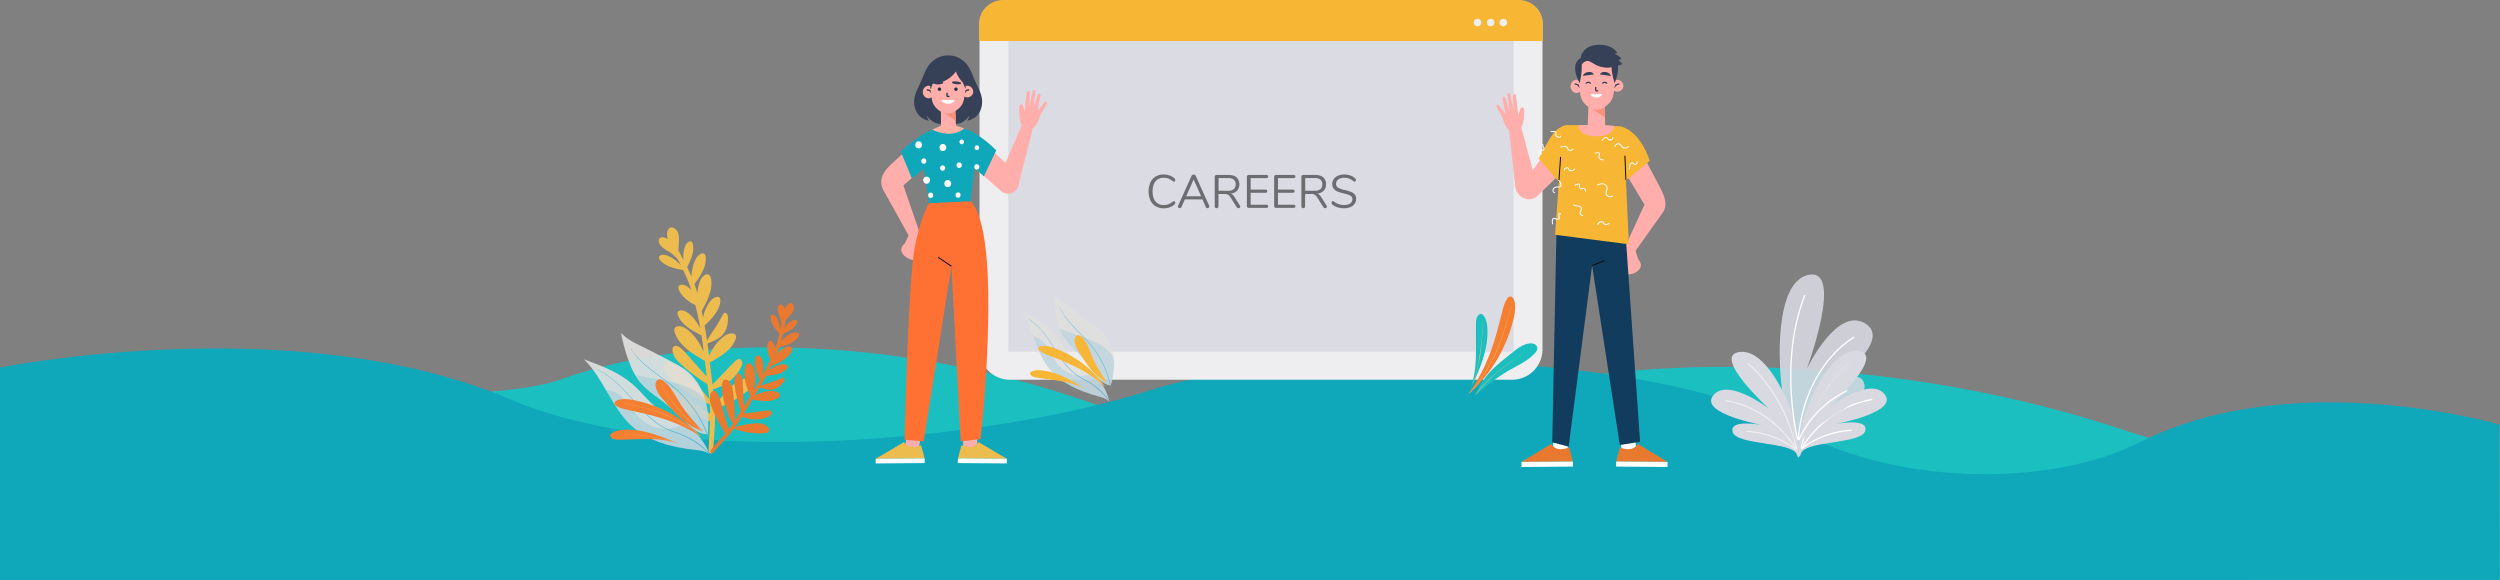 <svg xmlns="http://www.w3.org/2000/svg" viewBox="0 0 1920.28 445.74"><rect x="0" y="0" width="1920.28" height="445.74" fill="#808080" stroke="none"/><defs><style>.cls-1{fill:#1bbfbf;}.cls-2{fill:#0fa8ba;}.cls-3{fill:#eeedef;}.cls-14,.cls-4{fill:#d9d9e2;}.cls-4{opacity:0.88;}.cls-5{fill:#f7b634;}.cls-6{fill:#efb670;}.cls-7{opacity:0.92;}.cls-8{fill:#e0dfde;}.cls-13,.cls-9{opacity:0.14;}.cls-10,.cls-13{fill:#0097cf;}.cls-11{opacity:0.5;}.cls-12{opacity:0.54;}.cls-15,.cls-16,.cls-24,.cls-26,.cls-30,.cls-32{fill:none;stroke-miterlimit:10;}.cls-15{stroke:#eeedef;}.cls-16{stroke:#fff;}.cls-17{fill:#ecbc4f;}.cls-18{fill:#e8792e;}.cls-19{fill:#f47f31;}.cls-20{fill:#ffaeab;}.cls-21{fill:#fff;}.cls-22{fill:#09090b;}.cls-23{fill:#123c5e;}.cls-24,.cls-30{stroke:#09090b;}.cls-24{stroke-width:0.75px;}.cls-25{fill:#f9927d;}.cls-26{stroke:#364056;}.cls-27{fill:#364056;}.cls-28{fill:#faaeb0;}.cls-29{fill:#ff7133;}.cls-30{stroke-width:0.77px;}.cls-31{fill:#ffb1a5;}.cls-32{stroke:#283045;}.cls-33{fill:#283045;}</style></defs><title>careers-dark</title><g id="Layer_2" data-name="Layer 2"><g id="Layer_1-2" data-name="Layer 1"><path class="cls-1" d="M.28,291.61s352.85,27.86,430,0c118-42.64,292.49-27.88,430.42,26.25,131.11,51.44,254.27,3.28,310.77-18s259.25-36.09,457,29.52,291.43-3.08,291.43-3.08l.42,119.44-1920,.05Z"/><path class="cls-2" d="M0,282.37s226.88-45.85,391.63,24.27c130.56,55.57,369.43,32.07,492.57-7.07s397.32-26.76,490.92,28.27c74.88,44,195.77,48.49,269.58,11.41C1762.34,280.18,1919.59,326,1919.59,326l.41,119.45L0,445.74Z"/><path class="cls-3" d="M769.54.76h398.09a17.18,17.18,0,0,1,17.18,17.18V268.33a23.34,23.34,0,0,1-23.34,23.34H775.71a23.34,23.34,0,0,1-23.34-23.34V17.94A17.18,17.18,0,0,1,769.54.76Z"/><rect class="cls-4" x="774.53" y="25.56" width="388.11" height="244.54"/><path class="cls-5" d="M770.62,0H1166.5A18.47,18.47,0,0,1,1185,18.47v13a0,0,0,0,1,0,0H752.14a0,0,0,0,1,0,0v-13A18.47,18.47,0,0,1,770.62,0Z"/><circle class="cls-3" cx="1134.87" cy="17.31" r="2.9"/><circle class="cls-3" cx="1145.01" cy="17.31" r="2.9"/><circle class="cls-3" cx="1154.73" cy="17.31" r="2.9"/><path class="cls-6" d="M798.81,287.23a29.21,29.21,0,0,1,6.57,1.1c2.34.57,4.68,1.16,7,1.82,4.69,1.34,9.23,3.08,13.79,4.76a38.11,38.11,0,0,1,7,3.48c.12.07,0,.26-.1.19a35.53,35.53,0,0,0-6-3.13c-2.29-.88-4.59-1.72-6.89-2.57a123,123,0,0,0-13.71-4.15,35.65,35.65,0,0,0-7.58-1.4c-.07,0-.08-.1,0-.1Z"/><g class="cls-7"><path class="cls-8" d="M853.22,295.67a53.5,53.5,0,0,0,2-21.82,34.18,34.18,0,0,0-9.36-19.68,60.66,60.66,0,0,0-6.43-5.29c-5.76-4.31-11.52-8.62-17.44-12.71-4.64-3.21-9.52-6.43-12.48-11.14a101.63,101.63,0,0,0,2.1,19.67,42.56,42.56,0,0,0,3.8,11.48c2.9,5.44,7.56,9.77,11.86,14.26A153.8,153.8,0,0,1,841.08,287a34.56,34.56,0,0,0,4.18,5.16,16.26,16.26,0,0,0,7.71,4"/><g class="cls-9"><path class="cls-10" d="M828.11,257.48A95.09,95.09,0,0,1,843,263.7a37.11,37.11,0,0,1,10.87,8.74,23.31,23.31,0,0,1,1.47,2,53.81,53.81,0,0,1-2.11,21.22l-.25.51a16.46,16.46,0,0,1-7.71-4,34.92,34.92,0,0,1-4.17-5.15,154.2,154.2,0,0,0-13.78-16.55c-4.3-4.49-9-8.82-11.85-14.26a29.21,29.21,0,0,1-1.62-3.62,71.08,71.08,0,0,1,6.78,2.29C823.1,255.75,825.61,256.61,828.11,257.48Z"/></g><g class="cls-11"><path class="cls-10" d="M813.88,235.67c3.84,8.47,10.8,15.11,17.27,21.74a109.25,109.25,0,0,1,9.12,10.26A69.38,69.38,0,0,1,847.78,280,66.62,66.62,0,0,1,853,295.79c.05.28-.38.42-.44.14a70.9,70.9,0,0,0-11.92-27c-5.46-7.5-12.6-13.61-18.67-20.62a50.42,50.42,0,0,1-8.28-12.62c-.05-.1.11-.14.15-.05Z"/></g></g><g class="cls-7"><path class="cls-8" d="M852.09,308.37c-2-8.23-5.93-15.53-12.59-21-4.16-3.43-9-6.06-13-9.68-6.28-5.75-10-13.62-15.46-20.09-7.4-8.72-17.77-14.54-27.91-20.17,10.35,13.8,12,32.44,22.9,45.87,8.94,11,23,17.08,36.93,20.94,3.27.9,6.74,1.81,9.1,4.16"/><g class="cls-12"><path class="cls-10" d="M790.05,244.78c9.68,6,15.42,15.94,21.42,25.07a86.28,86.28,0,0,0,10.4,13.49,40.12,40.12,0,0,0,6.59,5.45c2.7,1.75,5.66,3.08,8.4,4.75a49.26,49.26,0,0,1,15,14c.16.24-.22.44-.38.22a54.24,54.24,0,0,0-13.68-13c-2.68-1.75-5.6-3.1-8.34-4.75a38.41,38.41,0,0,1-6.44-4.88c-8.19-7.64-13.11-17.8-19.56-26.72-3.71-5.14-8-9.95-13.46-13.43-.08-.06,0-.19.08-.13Z"/></g><path class="cls-13" d="M798.6,260.33c3.62,2.35,6,6,8.09,9.76s3.87,7.61,6.72,10.8a23.46,23.46,0,0,0,17.43,7.66c3.12,0,6.23-.64,9.33-.57,6.24,5.42,10,12.49,11.9,20.44-2.36-2.35-5.82-3.25-9.09-4.16-14-3.86-28-9.92-36.93-20.94-5.92-7.31-9.12-16.16-12.47-24.94A13.49,13.49,0,0,1,798.6,260.33Z"/></g><path class="cls-5" d="M833.15,298.44c-10.53-6.38-20.9-12.8-33.32-13.94a14.25,14.25,0,0,0-7.17.79c-.73.33-1.5.91-1.47,1.69a1.73,1.73,0,0,0,.38.93c1.07,1.43,3,1.87,4.87,2.16,12.45,2,25.6,2.53,36.64,8.41"/><path class="cls-5" d="M849.08,297.27a82.39,82.39,0,0,0-38.5-29.58c-3.31-1.26-6.84-2.33-10.38-1.92-1.33.15-3,1-2.64,2.25a2.17,2.17,0,0,0,.74,1c2.07,1.88,4.78,3,7.41,4,8,3.11,15.95,6.22,23.44,10.25a102.54,102.54,0,0,1,19.93,14"/><path class="cls-6" d="M803.24,268A201.79,201.79,0,0,1,823,276.57a84.74,84.74,0,0,1,9.08,5.43c3.05,2.1,6,4.38,8.82,6.7a33.76,33.76,0,0,1,4.06,3.58c1.16,1.32,2.19,2.75,3.4,4,.09.1-.05.26-.15.16-1-1.08-1.91-2.26-2.86-3.4a19.39,19.39,0,0,0-1.57-1.7c-.6-.56-1.27-1.07-1.91-1.59-2.84-2.32-5.7-4.61-8.69-6.75a104,104,0,0,0-18.82-10.36c-3.67-1.61-7.4-3.1-11.12-4.61,0,0,0-.06,0-.05Z"/><path class="cls-5" d="M850.34,293.87c-4.12-6.23-8.25-12.51-11.19-19.33-2.29-5.31-3.93-11.07-7.86-15.41a4.11,4.11,0,0,0-2.6-1.59,2.92,2.92,0,0,0-2.58,1.47,5.16,5.16,0,0,0-.6,2.94c.16,3.11,1.78,5.94,3.47,8.59,5.52,8.65,9.65,16.65,21.36,23.33"/><path class="cls-6" d="M830.12,264.19c4.07,8.08,8.38,16.15,14.22,23.19.84,1,1.71,2,2.61,2.95s1.89,1.88,2.83,2.83c.08.08,0,.22-.13.14a43.59,43.59,0,0,1-4.82-5,68.37,68.37,0,0,1-4.18-5.41A114.33,114.33,0,0,1,833.53,271c-1.19-2.26-2.34-4.54-3.47-6.83,0,0,0-.06.06,0Z"/><path class="cls-14" d="M1378.29,322.9c-4.88-17.17-22.18-54.75-41.83-52.58-22.65,2.5,22.21,43.52,22.21,43.52s-31.39-24.19-42.71-10.14,38.51,23,38.51,23-26.23-5.45-23.63,5,46.33,7.45,49.39,17.49S1381.64,334.68,1378.29,322.9Z"/><path class="cls-15" d="M1380.14,345c-4.29-18.22-12.1-35.89-23.49-50.78a105.82,105.82,0,0,0-14.05-15.11"/><path class="cls-15" d="M1379.86,345.33c-11.88-19.67-32.08-34-54.4-37.69"/><path class="cls-15" d="M1379.6,345.48c-10.74-8.73-24.37-13.23-38.07-14.2"/><path class="cls-14" d="M1385.28,322.08c4.88-17.18,22.18-54.75,41.83-52.59C1449.76,272,1404.9,313,1404.9,313s31.39-24.2,42.71-10.15-38.51,23-38.51,23,26.24-5.45,23.64,5-46.34,7.44-49.4,17.49S1381.93,333.85,1385.28,322.08Z"/><path class="cls-16" d="M1383.43,344.18c4.29-18.22,12.1-35.88,23.49-50.78a106.36,106.36,0,0,1,14-15.11"/><path class="cls-16" d="M1383.71,344.5c11.88-19.67,32.08-34,54.4-37.69"/><path class="cls-16" d="M1384,344.65c10.74-8.73,24.37-13.23,38.07-14.2"/><path class="cls-4" d="M1369.64,305.5c-4.44-26.62-6.19-88,18.78-94.23,28.79-7.19-.59,72.11-.59,72.11s23.27-49.1,45.36-34.6-32.54,50.85-32.54,50.85,28.32-20.14,31.47-4.14-51.35,32.49-49,48.15S1372.68,323.75,1369.64,305.5Z"/><path class="cls-16" d="M1380.7,337.65c-5.78-27.81-7-56.51-2.22-83a150.08,150.08,0,0,1,7.83-28"/><path class="cls-16" d="M1381.23,338c2.48-33.46,18.19-63.36,42.88-79.11"/><path class="cls-16" d="M1381.63,338.06c7.7-17.44,21.41-30.27,37.33-38.14"/><path class="cls-17" d="M579,294.85c.55-6.24-8.32-4.33-11.6-2.4-6.38,3.77-16.35,15.79-18.36,19.66-.08-1.52-.22-3-.39-4.56-.33-2.83-.66-5.66-1-8.48,4.19-1.36,13.27-3.79,20.55-15.07,1.22-1.89,2.67-4.52,1.59-6.77-1.51-3.13-4.24-.68-5.93.92-2.87,2.73-12.09,12.77-16.64,17.2-.65-5.66-1.29-11.32-2-17,7.48-4.09,16.53-9.11,19.71-17.59,2.08-5.55-4.13-5.3-7.31-3.4-5.7,3.4-10.07,9.66-13,15.94-.33-2.66-.67-5.31-1-8-.06-.48-.13-1-.19-1.43,3.85-1.69,7.73-2.92,10.88-5.92a16.64,16.64,0,0,0,4.75-11.27c.11-1.85.5-4.08-.79-5.68-1.8-2.23-3.09.79-4,2.5a113.17,113.17,0,0,1-6.47,10.6c-1.28,1.86-2.42,3.65-3.5,5.56a14.71,14.71,0,0,1-1.23,1.73c-.53-3.77-1.15-7.55-1.85-11.3,5.17-5,11.38-11.13,12.08-18.74.44-5-4.57-3.4-6.74-1.13-3.36,3.52-5.43,8.55-6.56,13.6-.34-1.63-.69-3.26-1-4.88,4-7.45,9-16.62,7-25.36-1.29-5.55-6.23-2-7.82,1.28a28.29,28.29,0,0,0-2.52,10.6c-.19-.72-.4-1.45-.6-2.17-.49-1.73-1-3.42-1.64-5.09,4.22-5.86,9.33-13,8.67-20.65-.43-5-5.08-2.54-6.83.07-2.75,4.14-3.9,9.63-4.1,14.9-1.06-2.48-2.2-4.92-3.4-7.34,2.68-5.26,5.87-11.64,4.38-17.71-1-4-4.43-1.42-5.51.91A23,23,0,0,0,525,199.9c-1.34-2.63-2.7-5.26-4-7.92.32-2.64.44-5.45.5-7.89.06-2.89-.3-6.11-2.71-8.09-3.16-2.6-5.74-1.1-6.33,2.78a9.47,9.47,0,0,0,.69,5,8.12,8.12,0,0,0-4.15-1.53,2.83,2.83,0,0,0-2.65,1.14c-.75,1.2-.33,3.14.73,4.67,1.89,2.71,5.13,4.17,7.81,5.93a19.17,19.17,0,0,1,2.35,1.88c1,.94,2,1.93,3.06,2.79q1.33,2.59,2.66,5.21h0c-3.24-3.59-7.44-6.88-11.94-8-2.49-.6-6.66.5-4.15,3.75,4,5.21,11.56,6.57,17.5,7.79l.26-.19,1.17,2.43.06.12A108.47,108.47,0,0,1,531,222.65v0a19.34,19.34,0,0,0-3.87-3c-2.53-1.47-7.43-1.61-5.73,2.74,2.17,5.6,7.59,9.22,12.79,12.11,1.43,5.92,2.69,11.91,3.76,17.91-2.54-5.15-6.23-10.2-11-13-2.71-1.57-8-1.72-6.15,2.95,2.91,7.49,11.25,11.68,17.77,15.16l.2-.06h0c.46,2.82.88,5.66,1.25,8.48.18,1.39.37,2.78.53,4.17h0C537.26,263,532.44,255.9,526.3,252c-3.51-2.22-10.25-2.52-7.85,4,3.85,10.37,14.55,16.3,23,21.22h0c.45,3.95.86,7.91,1.29,11.86-5.07-5.32-14.93-17-18.42-20.45-1.64-1.64-5.9-5-7.57-1.46-.92,2,.85,6.15,1.95,7.9,2.47,3.9,15.33,14.32,24.74,20.11h0c.32,2.81.66,5.61,1.05,8.41.14,1,.26,2.07.37,3.1-6.82-8.53-21.25-24.28-26.11-26.66-2.47-1.21-6.81-2.56-8.67.27s2,6.48,3.53,8.77c3.57,5.28,20,16.68,23.39,18.35,2.59,1.29,5.57,2.07,8.19,3.2v.13c.14,2.33.21,4.63.22,6.93l-.45-.28c-7.5-4.88-22.8-16.22-28-19.44-2.42-1.49-8.47-4.36-9.47.38-.55,2.62,2.74,7.13,4.56,8.91,3.76,3.71,20,11.67,32.59,16.21l.69.23c-.22,7.48-.82,14.93-1,22.65,0,2.33,3.57,2.63,3.63.29.25-11.15,1.69-21.91,1.2-32.95C561.87,310.91,578.75,297.68,579,294.85Z"/><path class="cls-18" d="M589.93,332c3.19-3.36-2.82-6.34-5.61-6.73-5.43-.76-16.74,1.61-19.68,2.93.64-.92,1.27-1.86,1.87-2.83q1.66-2.69,3.35-5.35a25.37,25.37,0,0,0,18.83.74c1.58-.54,3.63-1.39,4-3.19.57-2.51-2.14-2.35-3.85-2.2-2.93.26-12.89,1.82-17.56,2.3,2.23-3.58,4.47-7.15,6.68-10.74,6.22,1.08,13.77,2.34,19.52-1.11,3.77-2.25.05-5-2.67-5.33-4.87-.66-10.28.95-14.87,3.24,1-1.7,2.06-3.39,3.08-5.09.18-.3.36-.61.55-.91,3,.79,5.82,1.87,9,1.58a12.33,12.33,0,0,0,7.94-4.34c.91-1,2.17-2.13,2.16-3.65,0-2.12-2.16-1-3.47-.4a83.28,83.28,0,0,1-8.63,3.16c-1.6.49-3.08,1-4.59,1.61a12.23,12.23,0,0,1-1.5.43q2.13-3.64,4.13-7.4c5.31-.52,11.72-1.19,15.62-5.28,2.56-2.69-1.07-4.07-3.38-3.75a21.33,21.33,0,0,0-10.06,4.84c.55-1.09,1.1-2.2,1.64-3.3,5.73-2.49,12.87-5.48,15.72-11.47,1.81-3.81-2.7-4-5.11-2.86a20.51,20.51,0,0,0-6.34,5c.22-.51.43-1,.64-1.54.52-1.23,1-2.46,1.4-3.7,5.14-1.45,11.39-3.23,14.53-8,2.06-3.09-1.77-3.82-4-3.11-3.51,1.13-6.69,3.78-9.24,6.74.53-1.93,1-3.87,1.42-5.82,4-1.81,8.75-4,10.69-8.23,1.27-2.76-1.92-2.87-3.62-2a17,17,0,0,0-6.18,5.92c.44-2.15.86-4.29,1.32-6.44,1.4-1.38,2.77-2.95,3.93-4.34,1.36-1.64,2.63-3.68,2.15-5.93-.63-3-2.82-3.28-4.94-1.31a7.06,7.06,0,0,0-1.92,3.23,6,6,0,0,0-1.7-2.8,2.06,2.06,0,0,0-2.06-.55c-1,.34-1.63,1.66-1.72,3-.16,2.43,1,4.77,1.79,7a14.23,14.23,0,0,1,.49,2.17c.16,1,.27,2,.49,3l-.87,4.24h0c-.23-3.57-1.14-7.41-3.24-10.12-1.16-1.5-4.08-2.78-4.12.26-.07,4.87,3.66,9.13,6.54,12.57h.23c-.14.65-.29,1.29-.44,1.94a.87.87,0,0,1,0,.1,80.8,80.8,0,0,1-2.93,9.8h0a15.23,15.23,0,0,0-.86-3.52c-.79-2-3.56-4.35-4.59-1.05-1.32,4.24.15,8.84,1.83,12.9-1.9,4.09-3.93,8.14-6.07,12.11.9-4.15,1.09-8.78-.38-12.55-.84-2.16-3.82-4.67-4.92-1.13-1.76,5.68,1.13,11.95,3.31,17l.14.05h0c-1,1.85-2.1,3.68-3.18,5.49-.54.89-1.07,1.78-1.61,2.66h0c1.37-5.7,1.85-12,.09-17.12-1-2.9-4.78-6.18-6.37-1.31-2.55,7.77.91,16.14,3.52,22.86h0c-1.56,2.49-3.14,5-4.71,7.46-.49-5.42-.84-16.7-1.25-20.33-.2-1.7-1.1-5.63-3.71-4.33-1.45.72-2.34,4-2.51,5.47-.37,3.39,2.28,15.35,5,23h0c-1.1,1.77-2.2,3.55-3.26,5.35-.4.67-.8,1.32-1.22,2,0-8.08-1.12-23.85-2.83-27.46-.87-1.84-2.77-4.62-5.15-3.84s-1.84,4.67-2,6.71c-.37,4.7,3.92,18.89,5.09,21.39.9,2,2.27,3.77,3.26,5.63l-.06.08c-1,1.41-2,2.78-3.06,4.11,0-.12-.09-.24-.13-.37-2.1-6.28-5.73-19.89-7.26-24.16-.71-2-2.89-6.42-5.66-4.14-1.52,1.27-1.69,5.39-1.46,7.26.47,3.89,6.19,16,11.4,24.4l.29.46c-3.57,4.22-7.35,8.26-11,12.65-1.1,1.32.86,3.17,2,1.84,5.28-6.34,11.07-11.91,15.87-18.53C572.62,333.41,588.48,333.52,589.93,332Z"/><g class="cls-7"><path class="cls-8" d="M543.65,333c.86-9.08.42-18.39-2.32-27.09s-7.89-16.79-15.27-22.15a71.36,71.36,0,0,0-8.72-5.16c-7.71-4.09-15.43-8.18-23.28-12-6.16-3-12.6-5.91-17.1-11.07a129.92,129.92,0,0,0,6.72,23.62,54.73,54.73,0,0,0,7,13.27c4.59,6,11,10.4,17.05,15a190.42,190.42,0,0,1,19.79,17.42,43.22,43.22,0,0,0,6,5.45,19.39,19.39,0,0,0,10,3.36"/><g class="cls-9"><path class="cls-10" d="M505.83,291.41A110.93,110.93,0,0,1,524.68,296a44.86,44.86,0,0,1,14.69,8.47c.76.68,1.48,1.4,2.17,2.14a69.57,69.57,0,0,1,2.1,26.38l-.19.67a19.39,19.39,0,0,1-10-3.36,42.61,42.61,0,0,1-6-5.45,190.53,190.53,0,0,0-19.8-17.42c-6-4.61-12.45-9-17-15a39.76,39.76,0,0,1-2.69-4.11c2.86.27,5.67.87,8.48,1.42C499.55,290.32,502.69,290.85,505.83,291.41Z"/></g><g class="cls-11"><path class="cls-10" d="M484.36,267.65c6.35,9.57,16,16.27,25,23.06a136.37,136.37,0,0,1,13,10.67A88.75,88.75,0,0,1,533.86,315a85,85,0,0,1,9.6,18.21c.12.33-.36.59-.49.26a90.07,90.07,0,0,0-19.86-30.55c-8.05-8.05-17.78-14.07-26.44-21.4a63.25,63.25,0,0,1-12.49-13.74c-.07-.11.11-.2.18-.09Z"/></g></g><g class="cls-7"><path class="cls-8" d="M545.06,348.74c-4.13-9.66-10.34-17.78-19.37-23.14-5.63-3.35-11.9-5.57-17.36-9.2-8.65-5.74-14.69-14.62-22.55-21.4-10.6-9.15-24.07-14.15-37.23-19,15.18,14.76,21.17,37.22,36.88,51.41,12.91,11.66,30.73,16.2,48,18.07,4,.44,8.32.84,11.61,3.23"/><g class="cls-12"><path class="cls-10" d="M458.26,283.64C471,289,479.86,300,488.9,309.93a108,108,0,0,0,15.17,14.38,48.56,48.56,0,0,0,8.94,5.31c3.55,1.59,7.32,2.61,10.91,4.1a60.23,60.23,0,0,1,20.66,14c.23.25-.17.58-.41.34a66.28,66.28,0,0,0-18.93-13.16c-3.54-1.59-7.26-2.64-10.85-4.1a46.64,46.64,0,0,1-8.63-4.65c-11.3-7.67-19.29-19.09-28.81-28.68C471.47,292,465.37,287,458.2,283.82a.09.09,0,0,1,.06-.18Z"/></g><path class="cls-13" d="M471.69,300.92c4.78,2.13,8.42,6.15,11.64,10.28s6.2,8.52,10.24,11.84a27.74,27.74,0,0,0,22.19,5.8c3.66-.66,7.2-2.06,10.86-2.6,8.52,5.36,14.45,13.24,18.44,22.56-3.29-2.39-7.57-2.78-11.62-3.22-17.28-1.88-35.11-6.42-48-18.07-8.55-7.73-14.23-17.9-20.07-27.95A15.78,15.78,0,0,1,471.69,300.92Z"/></g><path class="cls-19" d="M520.62,340.47c-13.79-5.66-27.39-11.39-42.25-10.25-2.91.22-5.9.75-8.28,2.43-.79.55-1.57,1.42-1.37,2.36a2.18,2.18,0,0,0,.65,1.06c1.57,1.54,4,1.66,6.2,1.65,15.1-.09,30.69-2.13,45,2.81"/><path class="cls-6" d="M477.75,333.77a33.29,33.29,0,0,1,8,0c2.88.21,5.75.46,8.62.8,5.81.68,11.53,1.88,17.27,3a45.39,45.39,0,0,1,9,2.82c.16.07.09.32-.07.25a42.54,42.54,0,0,0-7.78-2.59c-2.88-.61-5.77-1.16-8.66-1.73A146.34,146.34,0,0,0,487,334a41.3,41.3,0,0,0-9.23-.15c-.08,0-.11-.11,0-.12Z"/><path class="cls-19" d="M539.12,335.78a99.56,99.56,0,0,0-51.73-28.31c-4.17-.86-8.56-1.45-12.65-.23-1.53.45-3.27,1.85-2.61,3.3a2.76,2.76,0,0,0,1.09,1.08c2.84,1.88,6.26,2.63,9.59,3.36,10,2.18,20.12,4.35,29.81,7.75a123.61,123.61,0,0,1,26.5,13"/><path class="cls-6" d="M478.82,309.38a235.77,235.77,0,0,1,25.08,6.42,101.46,101.46,0,0,1,11.87,4.78c4,1.95,8,4.15,11.82,6.41a39.65,39.65,0,0,1,5.56,3.54c1.66,1.37,3.18,2.92,4.88,4.24.13.1,0,.33-.14.23-1.44-1.11-2.74-2.38-4.11-3.57a24.93,24.93,0,0,0-2.2-1.76c-.84-.57-1.73-1.05-2.61-1.56-3.84-2.25-7.7-4.47-11.68-6.47a123.63,123.63,0,0,0-24.41-8.84c-4.67-1.22-9.38-2.28-14.08-3.36-.05,0,0-.07,0-.06Z"/><path class="cls-19" d="M539.87,331.37c-6.2-6.78-12.42-13.61-17.36-21.35-3.84-6-7-12.74-12.58-17.24a4.92,4.92,0,0,0-3.41-1.41,3.43,3.43,0,0,0-2.72,2.32,6.72,6.72,0,0,0-.07,3.72c.86,3.77,3.38,6.9,5.94,9.79,8.37,9.45,15,18.39,30.2,24.17"/><path class="cls-6" d="M509.64,299.2c6.54,9.05,13.36,18,21.76,25.46,1.21,1.06,2.44,2.09,3.71,3.07s2.63,1.92,3.94,2.88c.12.09,0,.28-.12.2a53.82,53.82,0,0,1-6.75-5.1c-2.12-1.82-4.16-3.74-6.09-5.76a142.4,142.4,0,0,1-11-13.07q-2.83-3.78-5.56-7.63s0-.09.06-.05Z"/><path class="cls-1" d="M1129.17,299.75c7.06-15.46,14.19-30.69,13.28-47.55-.18-3.29-.72-6.7-2.63-9.44-.63-.91-1.62-1.81-2.74-1.61a2.53,2.53,0,0,0-1.26.71c-1.86,1.73-2.07,4.48-2.12,7-.33,17.1,1.63,34.8-4.59,50.82"/><path class="cls-6" d="M1138.54,245.88a36.87,36.87,0,0,1,.14,9c-.2,3.27-.44,6.53-.78,9.78-1.35,12.76-1,7.83-3.24,19.6a50.19,50.19,0,0,1-3.16,10.2c-.08.17-.38.1-.3-.08a47.26,47.26,0,0,0,2.91-8.85c.66-3.28,1.27-6.57,1.89-9.85a157.38,157.38,0,0,0,2.38-19.34c.22-3.46.61-7,0-10.46,0-.08.12-.12.14,0Z"/><path class="cls-19" d="M1127.71,303a111.88,111.88,0,0,0,34.78-57.78c1.13-4.7,1.94-9.65.63-14.31-.49-1.74-2.08-3.76-3.8-3.05A3.36,3.36,0,0,0,1158,229c-2.29,3.17-3.28,7-4.22,10.77-2.85,11.31-5.7,22.65-10,33.53a138.25,138.25,0,0,1-16.1,29.64"/><path class="cls-6" d="M1160.49,235.41a261.88,261.88,0,0,1-8.27,28.22,113,113,0,0,1-6,13.3c-2.4,4.52-5.11,8.89-7.87,13.21a45.16,45.16,0,0,1-4.33,6.19c-1.66,1.85-3.52,3.52-5.13,5.41-.12.14-.38,0-.26-.16,1.35-1.6,2.87-3,4.31-4.55a27.27,27.27,0,0,0,2.13-2.45c.7-.93,1.29-1.93,1.92-2.91,2.75-4.28,5.48-8.59,7.94-13a136,136,0,0,0,11.09-27.4c1.57-5.25,3-10.55,4.36-15.84,0,0,.09,0,.08,0Z"/><path class="cls-1" d="M1132.87,303.91c8.16-6.82,16.36-13.68,25.61-19.05,7.2-4.19,15.18-7.6,20.63-13.77a5.47,5.47,0,0,0,1.77-3.82,3.93,3.93,0,0,0-2.66-3.14,8.09,8.09,0,0,0-4.37-.18c-4.45.86-8.21,3.64-11.68,6.45-11.36,9.21-22.07,16.43-29.3,33.51"/><path class="cls-6" d="M1171.57,270.59c-10.83,7.15-21.59,14.62-30.56,23.93q-1.93,2-3.72,4.11c-1.22,1.43-2.33,2.93-3.5,4.38-.11.14-.33,0-.24-.14a61.56,61.56,0,0,1,6.2-7.5q3.3-3.53,7-6.74a165.82,165.82,0,0,1,15.69-12c3-2.07,6.06-4.09,9.13-6.09,0,0,.1.05,0,.08Z"/><path class="cls-20" d="M1248.73,188.65l14.41-31.49-17-28.21,16.11-9.34L1275,143.75c4.45,8.54,6.07,14.55,1.66,20.28l-21.79,30.57Z"/><path class="cls-20" d="M1250.81,187.26s-3.31-.41-3.84,8.44-2.52,14.67,2.91,15.08,14.72-4.66,8.39-11.79l-2.35-7.5Z"/><path class="cls-5" d="M1244.43,97.07s14.38,1.54,22.77,26.46l-23.27,19.32-4-15.27Z"/><polygon class="cls-21" points="1192.94 349.25 1193.35 316.53 1205.64 315.83 1203.88 350.04 1192.94 349.25 1192.94 349.25"/><path class="cls-18" d="M1205.27,343.61s-9.39,4.54-13.8-2.6l-22.8,13.79,39.51-.3Z"/><polygon class="cls-21" points="1168.69 358.69 1208.2 358.39 1208.18 354.5 1168.67 354.8 1168.69 358.69"/><polygon class="cls-22" points="1204.75 333.1 1204.59 336.32 1193.15 332.99 1204.75 333.1"/><polygon class="cls-21" points="1257.27 349.3 1253.64 316.58 1241.35 315.88 1246.33 350.09 1257.27 349.3 1257.27 349.3"/><path class="cls-18" d="M1244.27,343.61s9.38,4.54,13.79-2.6l22.8,13.79-39.51-.3Z"/><polygon class="cls-21" points="1280.84 358.69 1241.33 358.39 1241.35 354.5 1280.86 354.8 1280.84 358.69"/><polygon class="cls-22" points="1243.31 329.35 1255.3 331.51 1254.91 328.05 1243.31 329.35"/><polygon class="cls-23" points="1195.49 180.38 1192.28 339.76 1204.89 343.07 1222.92 203.98 1244.19 341.83 1259.77 339.35 1248.66 180.38 1195.49 180.38"/><line class="cls-24" x1="1222.92" y1="203.98" x2="1232.49" y2="200.15"/><path class="cls-20" d="M1183.78,121.72l-6.42,9.19-8.82-33.08L1159.11,99l4.48,42c0,10.18,10.62,15.77,17.63,9.25l17.35-17Z"/><path class="cls-20" d="M1149.54,80.87a1,1,0,0,1,1.56-.13l5.33,6.81-2.27-11.65a1.22,1.22,0,0,1,.9-1.48,1.1,1.1,0,0,1,1.23.81l3.32,10.47-1.74-13a1.1,1.1,0,0,1,.77-1.25,1,1,0,0,1,1.18.8l2.8,11.85L1162,73.77a1.26,1.26,0,0,1,1.27-1.34c.71-.05,1.16.78,1.24,1.4l1.63,14.48,1.67-4.5a1.45,1.45,0,0,1,1.9-1.16,1.63,1.63,0,0,1,1,1.45c.44,10.53-2.55,14.47-2.55,14.47L1160,101a19.53,19.53,0,0,1-5.72-10.32l-4.72-8.43A1.27,1.27,0,0,1,1149.54,80.87Z"/><path class="cls-5" d="M1202.81,96.08s-5.91,1-10.4,7.4-10.47,18.4-10.47,18.4l15.43,17.71,7.05-6.54Z"/><path class="cls-5" d="M1202.81,96.08l-1.36,10.22s-3.4,11.34-2.74,14.23l-4.22,59.82,56.66,7.29-3.7-81.7a20.58,20.58,0,0,0,.09-5.27A3.92,3.92,0,0,0,1244,97l-11.36-.63Z"/><line class="cls-24" x1="1248.1" y1="119.61" x2="1248.85" y2="138.22"/><line class="cls-24" x1="1197.37" y1="139.59" x2="1198.71" y2="120.53"/><path class="cls-20" d="M1233,95.84l-.62-17.23-12.16-.39-.74,20.21c-.08,2.21,1.64,1.81,3.62,1.7l6.71-.38A3.62,3.62,0,0,0,1233,95.84Z"/><polygon class="cls-25" points="1220.7 82.2 1232.84 90.17 1232.42 78.61 1220.7 82.2"/><path class="cls-20" d="M1246.92,66.34a4.58,4.58,0,1,1-4.55-5.08A4.84,4.84,0,0,1,1246.92,66.34Z"/><path class="cls-26" d="M1239.82,67.44c.25-.37,1.13-3.22,4-2.76"/><ellipse class="cls-20" cx="1210.94" cy="66.34" rx="4.55" ry="5.08"/><path class="cls-26" d="M1213.5,67.44c-.25-.37-1.14-3.22-4-2.76"/><path class="cls-20" d="M1240.82,57.26a78.15,78.15,0,0,1-1.68,16c-.82,3.88-3.13,6.6-6.39,8.78l-.58.39a10.35,10.35,0,0,1-11.42.15h0c-3.53-2.25-6-5.21-6.76-9.38a114.1,114.1,0,0,1-1.54-16s-1.32-16.35,14-16S1240.82,57.26,1240.82,57.26Z"/><path class="cls-27" d="M1213.27,63.9s3.22-11.61.89-19.12C1214.16,44.78,1205.14,47.67,1213.27,63.9Z"/><path class="cls-27" d="M1240.24,63.9s-4.07-11.61-1.74-19.12C1238.5,44.78,1246.92,47.09,1240.24,63.9Z"/><path class="cls-26" d="M1225.68,66.89V69a.77.77,0,0,0,.88.82l1-.23"/><path class="cls-27" d="M1224.3,57.18l-8.55,1.14s.69-2.51,4.18-3S1224.3,57.18,1224.3,57.18Z"/><path class="cls-27" d="M1228.87,57.18l8.55,1.14s-.69-2.51-4.18-3S1228.87,57.18,1228.87,57.18Z"/><path class="cls-21" d="M1221.58,72.31h9s-.71,2.58-4.49,2.58A5.18,5.18,0,0,1,1221.58,72.31Z"/><path class="cls-26" d="M1230.81,64.14a2.21,2.21,0,0,1,3.53,0"/><path class="cls-26" d="M1218.26,64.14a2.21,2.21,0,0,1,3.53,0"/><path class="cls-27" d="M1214.82,50s2.58-5.2,7.22-2.32,9.22,5.6,17.51,3.34l-1.11-6.26s-11.5-13.66-24.34,0Z"/><path class="cls-27" d="M1214.1,44.75s.73-9.48,12.72-10.3,15.54,6.31,15.54,6.31l-2.18.44s4.2,2,5.28,4l-2.36.92,3.11,3.08s-9.77,4.24-15.19,2l-4.49-7.57Z"/><path class="cls-20" d="M1219.61,96.08l-7.19.1s-.77,8.12,13.26,8.52,14.26-8,14.26-8l-7.59-.62Z"/><path class="cls-20" d="M757.81,111.5l22,20.84a9.91,9.91,0,0,1,1,13h0a8.12,8.12,0,0,1-12,1.28l-18.54-16.32Z"/><path class="cls-20" d="M784.8,96.31l-17.23,40.07c-1.92,4.42,0,9.69,4.15,11.53h0c4.4,1.93,9.36-.78,10.55-5.78l11-43.34Z"/><path class="cls-20" d="M804,78.51a1,1,0,0,0-1.61-.12l-5.5,6.84,2.34-11.71a1.23,1.23,0,0,0-.93-1.49,1.13,1.13,0,0,0-1.27.81l-3.43,10.53,1.8-13.07a1.11,1.11,0,0,0-.8-1.26,1,1,0,0,0-1.22.8l-2.89,11.92.66-10.39A1.28,1.28,0,0,0,789.83,70c-.74,0-1.2.78-1.28,1.4L786.87,86l-.93-4.54a1.49,1.49,0,0,0-2-1.16,1.63,1.63,0,0,0-1,1.46c-.46,10.58,1.83,14.55,1.83,14.55l8.42,2.48a19.43,19.43,0,0,0,5.9-10.37L804,79.93A1.25,1.25,0,0,0,804,78.51Z"/><path class="cls-2" d="M740.23,98.64c11.15,2.71,25,16.82,25,16.82l-9.5,20-14.17-12.62Z"/><path class="cls-20" d="M706.14,178,693.9,142.41,713.72,125l-15.33-11.75-14.94,14c-6.14,6-8.9,12.6-4.24,20L699.12,183Z"/><path class="cls-20" d="M704.18,176.3s3.45.1,2.89,9,.74,15-4.87,14.59-14.49-6.87-7.12-13l3.35-7.12Z"/><path class="cls-2" d="M717.28,99.36c-8.9,1.88-25.44,17-25.44,17l8.59,20.74,15.07-11.9Z"/><path class="cls-2" d="M717.28,99.36s-7.42,3.69-11.08,7.46l7.49,49.26,31.82-1.42,5.41-46.08a6.13,6.13,0,0,0-3.49-5.91l-7.2-4C736.65,100.24,717.28,99.36,717.28,99.36Z"/><polygon class="cls-28" points="750.28 347.18 751.38 320.37 739.68 319.72 739.86 347.91 750.28 347.18 750.28 347.18"/><path class="cls-17" d="M738.54,342s8.94,4.21,13.14-2.41l21.71,12.78-37.62-.27Z"/><rect class="cls-21" x="735.75" y="352.18" width="37.63" height="3.61" transform="translate(2.6 -5.48) rotate(0.42)"/><polygon class="cls-22" points="739.74 329.13 750.89 332.23 751.02 329.13 739.74 329.13"/><polygon class="cls-28" points="694.81 347.18 697.99 320.37 709.69 319.72 705.23 347.91 694.81 347.18 694.81 347.18"/><path class="cls-17" d="M707.48,342s-8.93,4.21-13.14-2.41l-21.71,12.78,37.63-.27Z"/><rect class="cls-21" x="672.64" y="352.18" width="37.63" height="3.61" transform="translate(1385.47 702.94) rotate(179.58)"/><polygon class="cls-22" points="697.08 328.09 707.71 332.23 708.28 328.63 697.08 328.09"/><path class="cls-29" d="M713.69,156.08s-6.38,9.45-11.12,34.15c-5,26-7.8,147.6-7.8,147.6l14.73,1.11L730.8,204.5l7.14,134.44,15.24-1.66s17.68-157-7.67-182.62Z"/><line class="cls-30" x1="720.57" y1="197.63" x2="730.8" y2="204.5"/><path class="cls-27" d="M754,74.57c-1.38-5.68-1.88-4.67-6.51-16-2.77-6.75-4.92-9.46-6.19-10.55h0a18.12,18.12,0,0,0-25.69-.28h0c-1.21.88-3.49,3.43-6.53,10.83-4.63,11.29-5.13,10.28-6.51,16s.37,16.15,11.15,18.19a8.85,8.85,0,0,1-1.88-3.94s4.51,6.67,10.64,6.26H734c6.14.41,10.65-6.26,10.65-6.26a8.85,8.85,0,0,1-1.88,3.94C753.58,90.72,755.34,80.25,754,74.57Z"/><path class="cls-20" d="M722.72,85l.1,12.06c0,3.76,2.16,3.27,5.57,3.22h0c2.9,0,5.6-.62,5.92-3.75l-.89-16.82Z"/><polygon class="cls-25" points="734.2 92.78 722.58 85.22 733.86 83.06 734.2 92.78"/><path class="cls-31" d="M722.82,96.55l-6.8,3s14,7.71,24.7-.86l-6.41-2.12Z"/><path class="cls-27" d="M744.72,61.5c0,10.18-7.29,18.43-16.28,18.43s-16.29-8.25-16.29-18.43,7.29-17.11,16.29-17.11S744.72,51.32,744.72,61.5Z"/><path class="cls-31" d="M747.53,70.68a4.46,4.46,0,1,1-4.45-4.83A4.65,4.65,0,0,1,747.53,70.68Z"/><path class="cls-32" d="M740.59,71.74c.24-.36,1.11-3.08,3.91-2.63"/><ellipse class="cls-31" cx="713.28" cy="70.68" rx="4.45" ry="4.84"/><path class="cls-32" d="M715.77,71.74c-.24-.36-1.11-3.08-3.91-2.63"/><path class="cls-20" d="M741.89,61.79a71.49,71.49,0,0,1-1.62,15.05c-.79,3.65-3,6.19-6.19,8.24l-.57.38a10.37,10.37,0,0,1-11.06.13h0c-3.42-2.11-5.82-4.89-6.55-8.8a104.93,104.93,0,0,1-1.49-15s-1.28-15.35,13.55-15S741.89,61.79,741.89,61.79Z"/><path class="cls-27" d="M737.4,48.61S732.82,65.87,712,64.33c0,0,1.85-17,11.94-18.46C723.94,45.87,733.82,44.33,737.4,48.61Z"/><path class="cls-27" d="M732.19,46.73s.71,11.85,9.61,18.62l1.28-5.63S744.5,47.93,732.19,46.73Z"/><polygon class="cls-27" points="717.28 61.49 714.86 68.84 713.82 61.49 717.28 61.49"/><polygon class="cls-27" points="738.95 61.49 741.45 68.22 742.41 61.49 738.95 61.49"/><path class="cls-33" d="M722.94,68.59a1.34,1.34,0,1,1-1.34-1.44A1.4,1.4,0,0,1,722.94,68.59Z"/><path class="cls-33" d="M735.64,68.59a1.34,1.34,0,1,1-1.34-1.44A1.4,1.4,0,0,1,735.64,68.59Z"/><path class="cls-32" d="M727.43,71.34v2a.72.72,0,0,0,.83.76l1-.21"/><path class="cls-27" d="M721.62,62.72s2.82-.42,2.91.83c0,0,0,.84-2.42,1.16s-4.1.15-4.37-.63S720.3,62.8,721.62,62.72Z"/><path class="cls-27" d="M734.22,62.52s-2.94-.44-3,.87c0,0,0,.88,2.53,1.21s4.3.16,4.57-.65S735.61,62.61,734.22,62.52Z"/><path class="cls-21" d="M722.89,76.8H733.4s-.83,2.94-5.26,2.94A6,6,0,0,1,722.89,76.8Z"/><ellipse class="cls-21" cx="705.63" cy="111.25" rx="2.59" ry="2.74"/><ellipse class="cls-21" cx="709.55" cy="123.72" rx="1.96" ry="2.07"/><ellipse class="cls-21" cx="735.9" cy="149.85" rx="1.96" ry="2.07"/><ellipse class="cls-21" cx="714.86" cy="149.99" rx="1.96" ry="2.07"/><ellipse class="cls-21" cx="750.31" cy="128.2" rx="1.96" ry="2.07"/><ellipse class="cls-21" cx="724.24" cy="113.32" rx="2.59" ry="2.74"/><ellipse class="cls-21" cx="736.75" cy="126.91" rx="2.03" ry="2.15"/><ellipse class="cls-21" cx="738.7" cy="108.99" rx="1.73" ry="1.83"/><ellipse class="cls-21" cx="750.36" cy="113.47" rx="1.73" ry="1.83"/><ellipse class="cls-21" cx="724.03" cy="129.09" rx="1.95" ry="2.07"/><ellipse class="cls-21" cx="711.74" cy="138.4" rx="2.59" ry="2.74"/><ellipse class="cls-21" cx="727.94" cy="141.02" rx="2.59" ry="2.74"/><path class="cls-21" d="M1192.91,171.93a14.12,14.12,0,0,1-.17-2,2,2,0,0,1,.48-1.61c.49-.42,1.09-.1,1.59.11a4,4,0,0,0,1.59.35,2.39,2.39,0,0,0,1.44-.34c.44-.36.3-.93.22-1.42a7.38,7.38,0,0,1-.33-2,.75.75,0,0,1,.3-.59.29.29,0,0,1,.45.18c.09.48.82.27.73-.2a1,1,0,0,0-1.1-.78,1.33,1.33,0,0,0-1.1,1.07,5.41,5.41,0,0,0,.27,2.18c0,.22.08.44.1.65s0,.28-.19.35a2.7,2.7,0,0,1-1.06.09,20.34,20.34,0,0,1-2-.63,1.65,1.65,0,0,0-1.59.56,2.81,2.81,0,0,0-.55,1.85,13.44,13.44,0,0,0,.2,2.29c.07.49.81.28.73-.2Z"/><path class="cls-21" d="M1209.92,142.71c.44-.29,2.78-1.66,3-.77.14.52-.19,1.08-.13,1.62a2,2,0,0,0,.56,1.15,2.06,2.06,0,0,0,1.15.61,5.9,5.9,0,0,0,1.56-.24,1.48,1.48,0,0,1,1.48,1.74c-.11.47.63.67.74.2a2.27,2.27,0,0,0-1.3-2.52,2.15,2.15,0,0,0-1.56-.05,1.38,1.38,0,0,1-1.61-.36c-.72-.89.52-2.4-.69-3.08a2.31,2.31,0,0,0-1.76.14,8.48,8.48,0,0,0-1.84.9c-.41.27,0,.93.38.66Z"/><path class="cls-21" d="M1227.69,172.71a2.7,2.7,0,0,1,1.81-1.91,2,2,0,0,1,1.27,0c.53.19.57.57.79,1a2.3,2.3,0,0,0,2.2,1,3.68,3.68,0,0,0,2.5-1.07c.35-.34-.19-.88-.54-.53a2.83,2.83,0,0,1-2.87.71,1,1,0,0,1-.58-.43c-.12-.19-.15-.44-.25-.64a1.72,1.72,0,0,0-.94-.8c-1.74-.69-3.69.71-4.12,2.4a.38.38,0,0,0,.73.2Z"/><path class="cls-21" d="M1199.07,113.32a7.57,7.57,0,0,1,3.39-.43,1.64,1.64,0,0,1,1.15.79c.21.42.11.88.45,1.25,1.16,1.24,3.61,1.47,4.33-.33.19-.45-.55-.65-.73-.2-.37.93-1.57.87-2.31.5a2.78,2.78,0,0,1-.59-.37.83.83,0,0,1-.3-.63,2,2,0,0,0-.48-1c-1.25-1.4-3.57-.73-5.12-.31a.38.38,0,0,0,.21.73Z"/><path class="cls-21" d="M1183.65,118c-.13.13-.3,0-.36-.15a1.5,1.5,0,0,1-.07-.73,2.15,2.15,0,0,1,.21-1.06c.26-.39.78-.3,1.18-.3a1.79,1.79,0,0,0,1.15-.28,1.76,1.76,0,0,0,.5-1.91c-.2-.87-1-1.7-.81-2.63a.38.38,0,0,0-.73-.2c-.29,1.18.6,2,.82,3.08.08.36.09.87-.28,1.09s-1.09,0-1.58.13c-1,.22-1.22,1.36-1.22,2.26a1.46,1.46,0,0,0,.53,1.32.91.91,0,0,0,1.19-.09c.34-.35-.2-.89-.53-.53Z"/><path class="cls-21" d="M1202,130.44c-.4-.81,1.43-1.26,2-1.17s.51.48.67.87a2.18,2.18,0,0,0,.69.87c1.5,1.15,3.39.26,4.43-1,.3-.38-.24-.92-.54-.54a3,3,0,0,1-2.53,1.36,1.8,1.8,0,0,1-1.16-.62c-.29-.36-.29-.87-.61-1.22-1.11-1.19-4.43.13-3.56,1.88.21.44.87.05.65-.38Z"/><path class="cls-21" d="M1225.62,118.1c.67-.4,1.77-.92,2.41-.17.3.35.14.77,0,1.16a3.39,3.39,0,0,0-.16,1.34,3.08,3.08,0,0,0,3.71,2.65c.47-.1.27-.83-.21-.73a2.31,2.31,0,0,1-2.28-.83,2.44,2.44,0,0,1-.47-1.18,4.28,4.28,0,0,1,.23-1.37,1.62,1.62,0,0,0-1-2,3,3,0,0,0-2.62.52.38.38,0,0,0,.38.65Z"/><path class="cls-21" d="M1227.44,142.44a5.41,5.41,0,0,1,4.15-.82,3.42,3.42,0,0,1,2.47,2.51c.29,1.4-.82,2.58-.82,4a3.43,3.43,0,0,0,1.61,2.84,3.85,3.85,0,0,0,4-.1c.42-.25,0-.91-.38-.65a3,3,0,0,1-3.77-.32,2.66,2.66,0,0,1-.73-1.71,5.48,5.48,0,0,1,.55-2,3.64,3.64,0,0,0-.29-3.46,4.27,4.27,0,0,0-2.85-1.87,6.26,6.26,0,0,0-4.35,1c-.41.25,0,.91.38.65Z"/><path class="cls-21" d="M1215.77,165.19a2,2,0,0,1-1.65-2.55c.18-.52.6-.92.82-1.43a2,2,0,0,0,0-1.46,3.07,3.07,0,0,0-2.33-1.83,10.85,10.85,0,0,0-1.8-.16c-.57,0-1.36-.07-1.53-.73a.38.38,0,0,0-.73.2c.35,1.34,1.88,1.25,3,1.32s2.74.49,2.78,1.88c0,.6-.48,1-.75,1.55a2.73,2.73,0,0,0-.3,1.69,2.71,2.71,0,0,0,2.28,2.25c.47.07.68-.66.2-.73Z"/><path class="cls-21" d="M1197,138.89a3.7,3.7,0,0,1,1.51,3.5c-.15.81-.79.87-1.5.85a6.79,6.79,0,0,0-2,.17,3.24,3.24,0,0,0-2.48,2.38,2.26,2.26,0,0,0,1.44,2.58c.46.16.66-.58.2-.74a1.44,1.44,0,0,1-.93-1.35,2.08,2.08,0,0,1,.9-1.65,3.63,3.63,0,0,1,2-.63,10.22,10.22,0,0,0,1.92-.07c1.23-.3,1.4-1.65,1.23-2.71a4.55,4.55,0,0,0-1.87-3c-.39-.29-.77.37-.38.65Z"/><path class="cls-21" d="M1240.89,112.72a2,2,0,0,1,2.17-1.88,2.53,2.53,0,0,1,1.6.77,15.64,15.64,0,0,1,1,1.47c1.39,1.64,4.21,1.13,5.51-.33.32-.36-.21-.9-.54-.53a3.28,3.28,0,0,1-3.23,1,2.1,2.1,0,0,1-1.44-1.1,4,4,0,0,0-1.1-1.37,3.05,3.05,0,0,0-3-.46,2.73,2.73,0,0,0-1.68,2.42c0,.49.74.49.76,0Z"/><path class="cls-21" d="M1251.7,129.88a21,21,0,0,0,.6-3.16,1.74,1.74,0,0,1,.75-1.1.91.91,0,0,1,1.14.12,3.07,3.07,0,0,0,1.15.8,2,2,0,0,0,1.33-.08,1.94,1.94,0,0,0,1.07-2.22c-.11-.48-.84-.28-.73.2a1.15,1.15,0,0,1-1.38,1.39c-.46-.1-.73-.51-1.08-.78a1.57,1.57,0,0,0-1.2-.33,2.27,2.27,0,0,0-1.77,1.75c-.29,1-.11,2.08-.54,3-.2.45.46.83.66.39Z"/><path class="cls-21" d="M1191.39,101.53c1,.07,2.29-.54,3.18.14.44.34.31.75.15,1.21a1.66,1.66,0,0,0,0,1.31,3.34,3.34,0,0,0,2.06,1.46,2,2,0,0,0,1.53.07,1.14,1.14,0,0,0,.69-1.11c0-.48-.81-.48-.76,0,.11,1-1.88.08-2.26-.16a1.26,1.26,0,0,1-.64-.79c-.06-.43.26-.86.31-1.28a1.71,1.71,0,0,0-1.31-1.66c-1-.31-2,.12-2.95,0-.49,0-.49.73,0,.76Z"/><path class="cls-21" d="M1231,108.05a4.55,4.55,0,0,1,2.17-2,.85.85,0,0,1,1.18.4,2.72,2.72,0,0,0,1,1,3.23,3.23,0,0,0,2.77.28,1.76,1.76,0,0,0,1-2.16c-.18-.45-.92-.26-.73.2a1,1,0,0,1-.32,1.12,1.81,1.81,0,0,1-1.47.22,2.6,2.6,0,0,1-1.27-.61c-.34-.31-.46-.78-.85-1a2.1,2.1,0,0,0-2.28.28,6.1,6.1,0,0,0-1.86,2,.38.38,0,0,0,.66.38Z"/><g class="cls-11"><path d="M887.65,158.42a10.32,10.32,0,0,1-4-4.5,17.55,17.55,0,0,1,0-13.82,10.38,10.38,0,0,1,4-4.5,11.94,11.94,0,0,1,6.23-1.57,13.31,13.31,0,0,1,4.55.77,11.2,11.2,0,0,1,3.73,2.22,1.67,1.67,0,0,1,.58,1.26,1.39,1.39,0,0,1-.29.88.83.83,0,0,1-.69.38,2,2,0,0,1-1-.4,13.11,13.11,0,0,0-3.33-2,9.61,9.61,0,0,0-3.44-.58,7.88,7.88,0,0,0-6.42,2.72q-2.25,2.73-2.25,7.72c0,3.34.75,5.92,2.25,7.76a7.88,7.88,0,0,0,6.42,2.72,9.46,9.46,0,0,0,3.42-.58,12.94,12.94,0,0,0,3.35-2,2.17,2.17,0,0,1,1-.39.85.85,0,0,1,.69.36,1.41,1.41,0,0,1,.29.9,1.65,1.65,0,0,1-.58,1.26,10.86,10.86,0,0,1-3.73,2.21,13.08,13.08,0,0,1-4.55.78A11.94,11.94,0,0,1,887.65,158.42Z"/><path d="M928.87,158.62a1.11,1.11,0,0,1-.41.9,1.45,1.45,0,0,1-1,.36,1.26,1.26,0,0,1-1.26-.87l-2.56-5.83H910.08L907.49,159a1.26,1.26,0,0,1-1.26.87,1.49,1.49,0,0,1-1-.38,1.19,1.19,0,0,1-.43-.92,1.41,1.41,0,0,1,.14-.57l10.3-22.9a1.61,1.61,0,0,1,.65-.76,1.93,1.93,0,0,1,.93-.25,1.77,1.77,0,0,1,1,.27,1.72,1.72,0,0,1,.65.74l10.3,22.9A1.43,1.43,0,0,1,928.87,158.62Zm-17.71-7.89h11.41l-5.72-12.92Z"/><path d="M952.67,158.69a1.07,1.07,0,0,1-.42.88,1.4,1.4,0,0,1-1,.34,1.47,1.47,0,0,1-1.3-.72l-4.82-7.63a5.8,5.8,0,0,0-1.94-2,5.74,5.74,0,0,0-2.74-.56h-4.54v9.4a1.51,1.51,0,0,1-.39,1.09,1.33,1.33,0,0,1-1,.42,1.42,1.42,0,0,1-1.08-.42,1.51,1.51,0,0,1-.39-1.09V135.76a1.46,1.46,0,0,1,.41-1,1.54,1.54,0,0,1,1.1-.39h8.93c2.76,0,4.86.61,6.32,1.83a7.73,7.73,0,0,1,.43,10.26,8,8,0,0,1-5,2.24,4.45,4.45,0,0,1,1.62.93,8.32,8.32,0,0,1,1.44,1.8l4.11,6.48A1.56,1.56,0,0,1,952.67,158.69Zm-9.42-12.17a6.72,6.72,0,0,0,4.41-1.22,4.55,4.55,0,0,0,1.45-3.71,4.44,4.44,0,0,0-1.44-3.64,6.91,6.91,0,0,0-4.42-1.18H936v9.75Z"/><path d="M958.16,159.3a1.38,1.38,0,0,1-.42-1V135.8a1.43,1.43,0,0,1,.42-1.05,1.54,1.54,0,0,1,1.1-.39h13.46a1.5,1.5,0,0,1,1,.32,1.3,1.3,0,0,1,0,1.8,1.46,1.46,0,0,1-1,.33H960.66v8.82H972a1.45,1.45,0,0,1,1,.32,1.3,1.3,0,0,1,0,1.8,1.45,1.45,0,0,1-1,.32H960.66v9.17h12.06a1.49,1.49,0,0,1,1,.31,1.32,1.32,0,0,1,0,1.81,1.46,1.46,0,0,1-1,.33H959.25A1.51,1.51,0,0,1,958.16,159.3Z"/><path d="M979.11,159.3a1.38,1.38,0,0,1-.42-1V135.8a1.43,1.43,0,0,1,.42-1.05,1.54,1.54,0,0,1,1.1-.39h13.46a1.5,1.5,0,0,1,1,.32,1.3,1.3,0,0,1,0,1.8,1.46,1.46,0,0,1-1,.33H981.61v8.82H993a1.45,1.45,0,0,1,1,.32,1.3,1.3,0,0,1,0,1.8,1.45,1.45,0,0,1-1,.32H981.61v9.17h12.06a1.49,1.49,0,0,1,1,.31,1.32,1.32,0,0,1,0,1.81,1.46,1.46,0,0,1-1,.33H980.25A1.46,1.46,0,0,1,979.11,159.3Z"/><path d="M1019.25,158.69a1.07,1.07,0,0,1-.42.88,1.4,1.4,0,0,1-1,.34,1.47,1.47,0,0,1-1.3-.72l-4.82-7.63A4.75,4.75,0,0,0,1007,149h-4.54v9.4a1.51,1.51,0,0,1-.39,1.09,1.38,1.38,0,0,1-1,.42,1.42,1.42,0,0,1-1.08-.42,1.51,1.51,0,0,1-.39-1.09V135.76a1.39,1.39,0,0,1,.41-1,1.54,1.54,0,0,1,1.1-.39h8.93c2.76,0,4.87.61,6.31,1.83a6.65,6.65,0,0,1,2.18,5.4,6.73,6.73,0,0,1-1.74,4.86,8,8,0,0,1-5,2.24,4.45,4.45,0,0,1,1.62.93,8.32,8.32,0,0,1,1.44,1.8l4.1,6.48A1.55,1.55,0,0,1,1019.25,158.69Zm-9.44-12.17a6.72,6.72,0,0,0,4.41-1.22,4.54,4.54,0,0,0,1.46-3.71,4.44,4.44,0,0,0-1.44-3.64,6.9,6.9,0,0,0-4.43-1.18h-7.27v9.75Z"/><path d="M1027.25,159.18a10.54,10.54,0,0,1-3.94-2.18,1.66,1.66,0,0,1-.54-1.26,1.33,1.33,0,0,1,.29-.88.85.85,0,0,1,.68-.38,1.79,1.79,0,0,1,1,.39,12.13,12.13,0,0,0,7.63,2.6,8,8,0,0,0,4.75-1.19,3.89,3.89,0,0,0,1.66-3.39,2.73,2.73,0,0,0-.79-2,5.69,5.69,0,0,0-2.09-1.24,32.33,32.33,0,0,0-3.49-1,34.18,34.18,0,0,1-4.85-1.44,7.68,7.68,0,0,1-3.06-2.16,5.56,5.56,0,0,1-1.17-3.68,6.54,6.54,0,0,1,1.17-3.83,7.65,7.65,0,0,1,3.28-2.59,12,12,0,0,1,4.81-.92,14.11,14.11,0,0,1,4.69.77,10,10,0,0,1,3.66,2.22,1.75,1.75,0,0,1,.57,1.26,1.38,1.38,0,0,1-.28.88.86.86,0,0,1-.69.38,2.08,2.08,0,0,1-1-.4,12.39,12.39,0,0,0-3.28-2,10.16,10.16,0,0,0-3.63-.58,7.67,7.67,0,0,0-4.65,1.24,4.12,4.12,0,0,0-1.73,3.44,3.2,3.2,0,0,0,1.45,2.86,14.85,14.85,0,0,0,4.49,1.67,49.41,49.41,0,0,1,5.14,1.46,7.65,7.65,0,0,1,3.12,2,5,5,0,0,1,1.24,3.56,6.14,6.14,0,0,1-1.17,3.75,7.58,7.58,0,0,1-3.29,2.52,12.23,12.23,0,0,1-4.86.9A16.48,16.48,0,0,1,1027.25,159.18Z"/></g></g></g></svg>